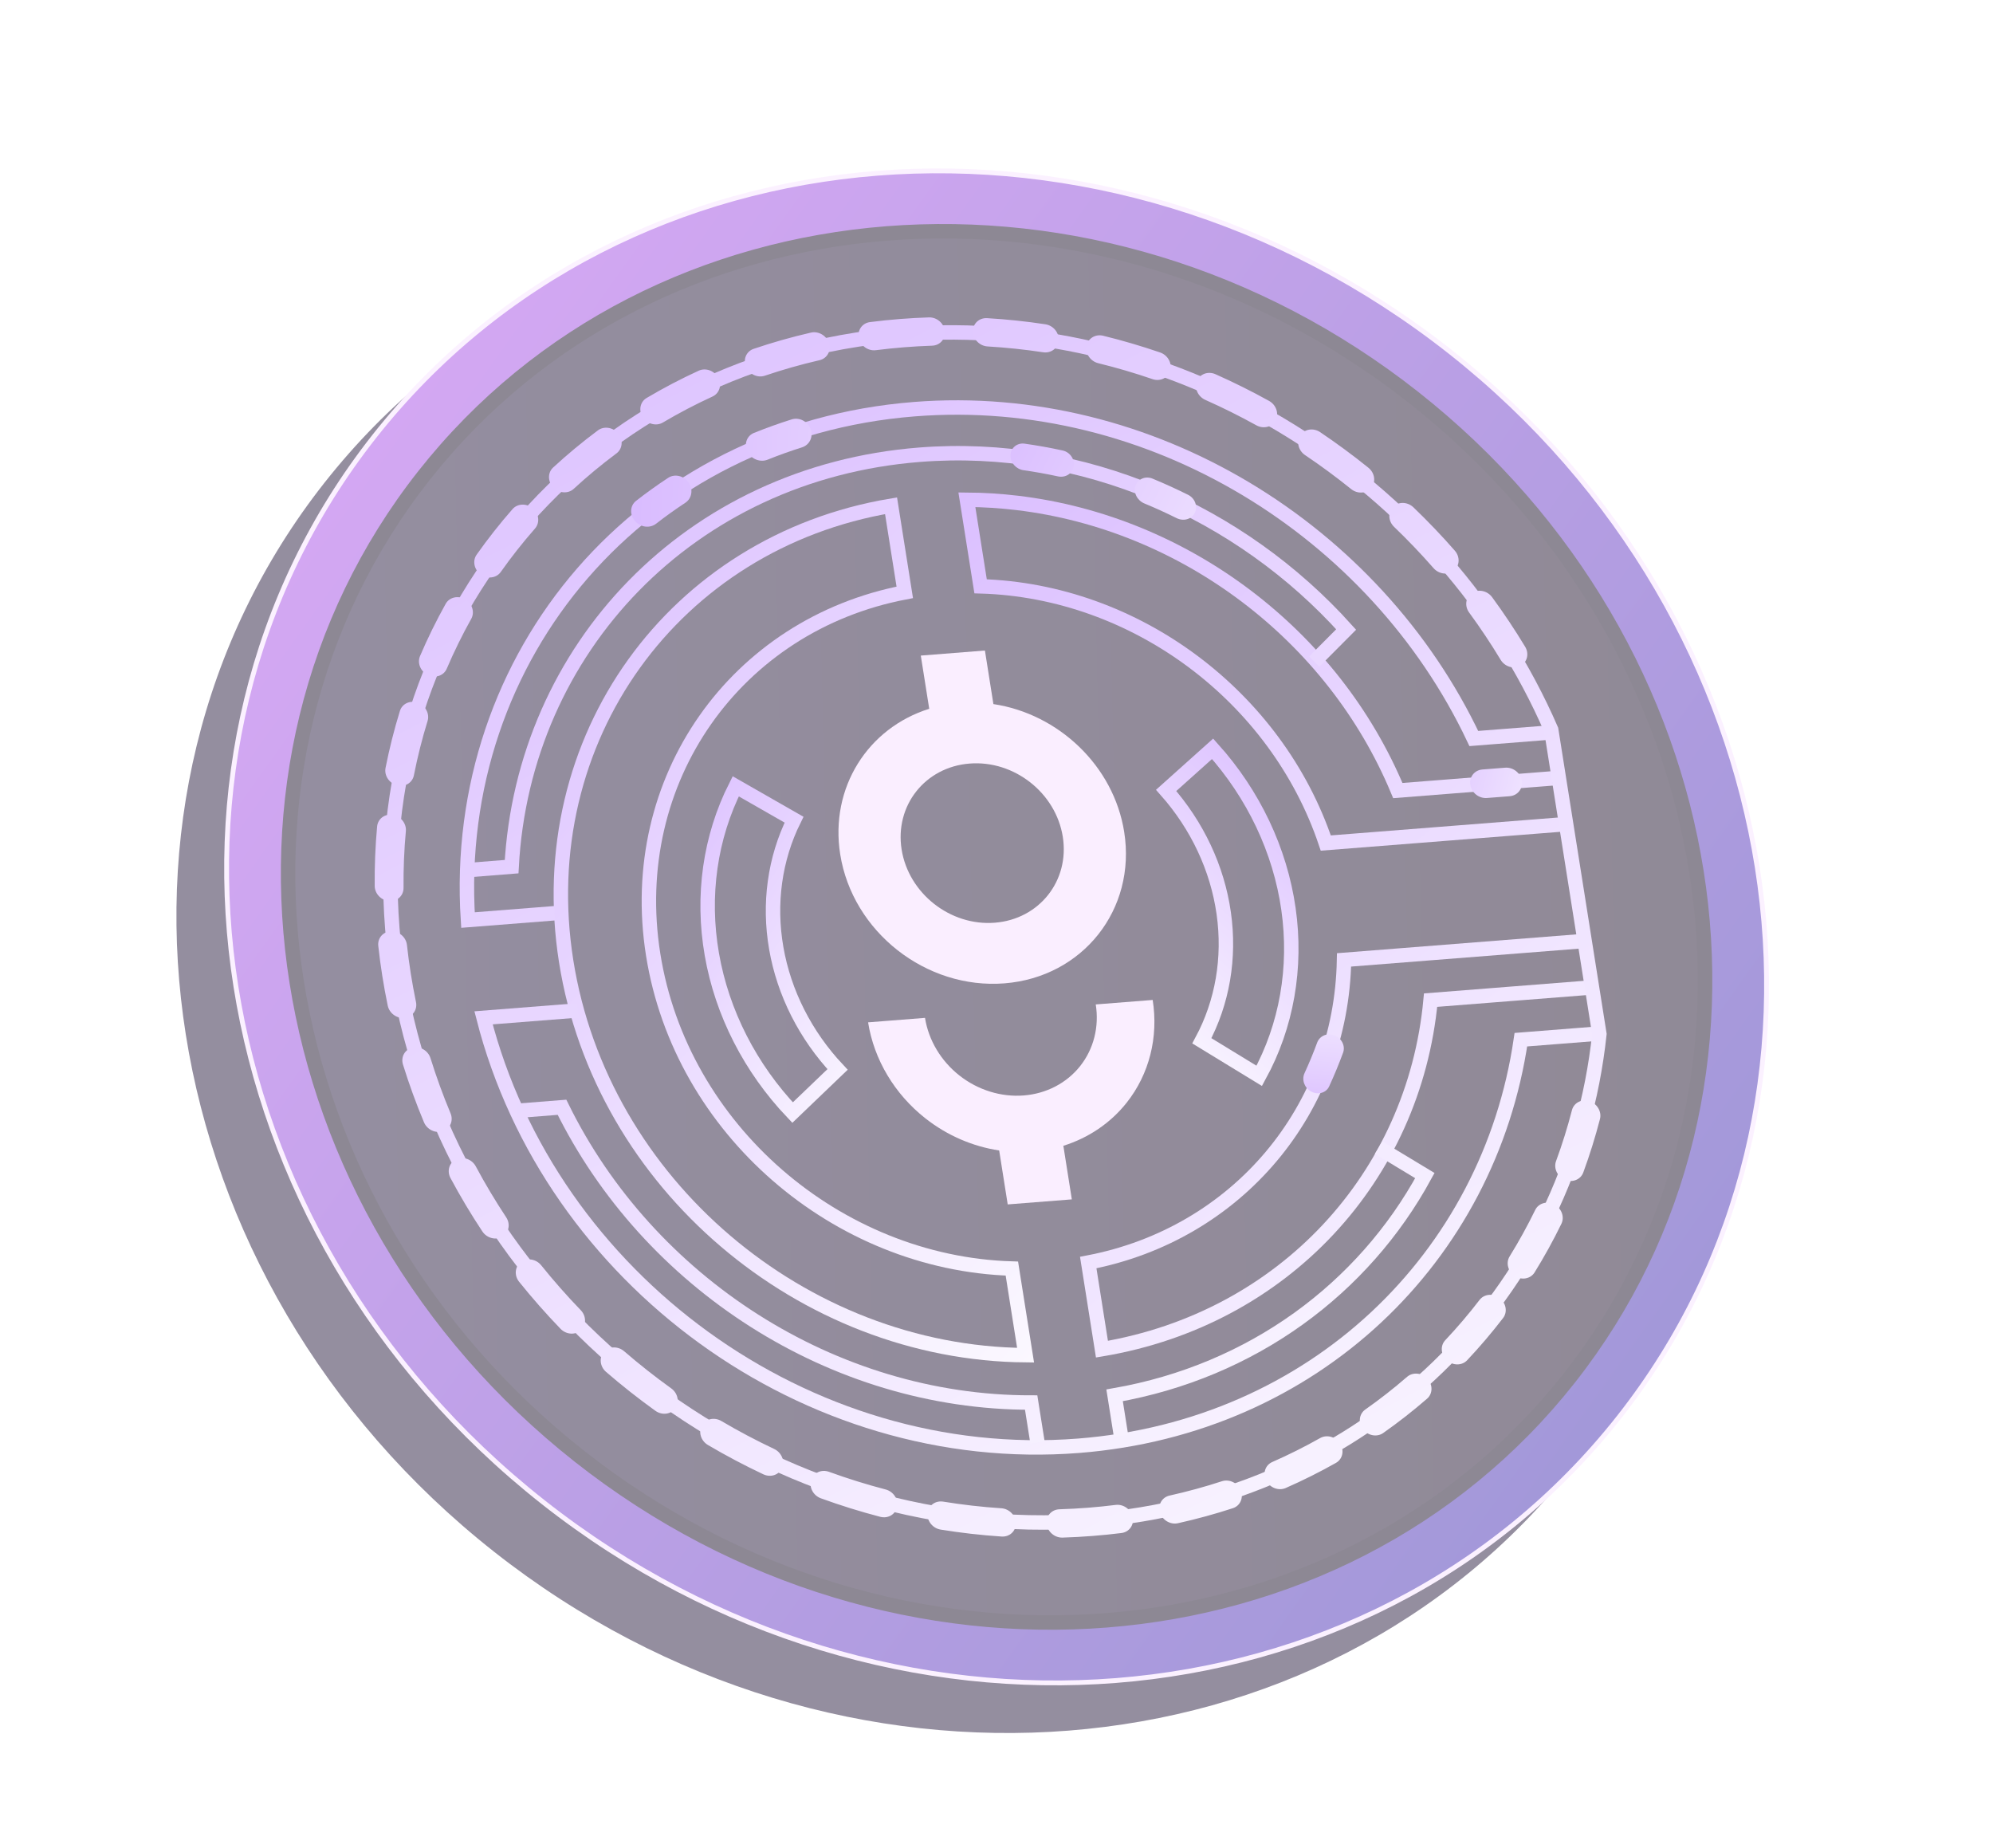 <svg width="110" height="102" viewBox="0 0 110 102" fill="none" xmlns="http://www.w3.org/2000/svg">
<g opacity="0.5" filter="url(#filter0_f_3122_6055)">
<path d="M86.823 80.95C100.689 63.361 96.505 36.943 77.477 21.942C58.45 6.942 31.784 9.041 17.918 26.63C4.052 44.219 8.237 70.637 27.264 85.637C46.292 100.637 72.957 98.539 86.823 80.95Z" fill="#291D40"/>
<path d="M89.352 78.232C103.175 60.697 99.004 34.36 80.034 19.406C61.065 4.452 34.482 6.544 20.658 24.079C6.835 41.614 11.006 67.951 29.976 82.905C48.945 97.859 75.528 95.767 89.352 78.232Z" fill="url(#paint0_linear_3122_6055)"/>
<path d="M80.032 19.408C99 34.361 103.171 60.697 89.349 78.23C75.527 95.764 48.945 97.856 29.977 82.903C11.01 67.95 6.839 41.614 20.661 24.081C34.483 6.547 61.065 4.455 80.032 19.408Z" stroke="#F8E4FF" stroke-width="0.266"/>
<path d="M93.642 56.405C94.966 35.617 78.744 16.419 57.409 13.524C36.074 10.629 17.705 25.134 16.381 45.922C15.057 66.709 31.279 85.907 52.614 88.802C73.949 91.697 92.318 77.192 93.642 56.405Z" fill="url(#paint1_linear_3122_6055)"/>
<path d="M44.917 42.261L50.419 41.828L49.714 37.375M42.794 49.073L51.458 48.391L52.057 52.169M50.384 41.793L51.51 42.608C50.924 43.304 50.64 44.188 50.788 45.122C50.936 46.055 51.489 46.873 52.279 47.461L51.435 48.431" stroke="#F7CE69" stroke-width="0.398"/>
<path d="M61.545 40.953L56.043 41.386L55.338 36.933M65.747 47.267L57.083 47.949L57.681 51.727M56.066 41.346L55.223 42.316C56.013 42.904 56.566 43.722 56.714 44.656C56.862 45.589 56.578 46.473 55.992 47.169L57.118 47.984" stroke="#F7CE69" stroke-width="0.398"/>
<path d="M50.785 37.395L51.368 41.08C52.414 41.829 53.852 41.715 54.638 40.822L54.054 37.138" stroke="#F7CE69" stroke-width="0.398"/>
<path d="M53.301 53.283L52.718 49.599C53.503 48.706 54.941 48.593 55.987 49.342L56.57 53.026" stroke="#F7CE69" stroke-width="0.398"/>
<path d="M44.481 49.726L50.675 49.239L51.122 52.061" stroke="#F7CE69" stroke-width="0.398"/>
<path d="M64.306 48.166L58.112 48.653L58.559 51.476" stroke="#F7CE69" stroke-width="0.398"/>
<path d="M51.615 37.929L51.995 40.328C52.583 40.824 53.373 40.761 53.791 40.187L53.411 37.787" stroke="#F7CE69" stroke-width="0.398"/>
<path d="M53.944 52.634L53.564 50.235C53.982 49.66 54.772 49.598 55.36 50.093L55.74 52.493" stroke="#F7CE69" stroke-width="0.398"/>
<path d="M45.638 43.364L49.694 43.044C49.267 43.65 49.072 44.424 49.202 45.246C49.332 46.069 49.765 46.794 50.371 47.318L45.285 47.718" stroke="#F7CE69" stroke-width="0.398"/>
<path d="M61.187 42.14L57.131 42.459C57.737 42.984 58.17 43.709 58.3 44.531C58.43 45.353 58.234 46.127 57.808 46.733L62.894 46.333" stroke="#F7CE69" stroke-width="0.398"/>
<path d="M43.393 41.477L49.371 41.007L49.014 38.754" stroke="#F7CE69" stroke-width="0.398"/>
<path d="M62.787 39.951L56.808 40.422L56.451 38.169" stroke="#F7CE69" stroke-width="0.398"/>
<path d="M93.815 56.431C95.144 35.565 78.862 16.295 57.447 13.389C36.032 10.484 17.594 25.043 16.265 45.908C14.936 66.773 31.218 86.043 52.633 88.949C74.048 91.855 92.486 77.296 93.815 56.431Z" fill="url(#paint2_linear_3122_6055)"/>
<path d="M86.998 50.872L86.997 50.866L87.336 50.84L86.998 50.872Z" fill="url(#paint3_linear_3122_6055)"/>
<path d="M78.034 21.944C95.487 35.702 99.325 59.935 86.606 76.068C73.888 92.201 49.429 94.126 31.976 80.368C14.523 66.609 10.685 42.376 23.403 26.243C36.122 10.11 60.581 8.185 78.034 21.944Z" stroke="#1B1229" stroke-width="0.797"/>
<path fill-rule="evenodd" clip-rule="evenodd" d="M50.822 36.182L54.361 35.903L54.829 38.859C58.412 39.395 61.468 42.258 62.048 45.916C62.725 50.19 59.765 53.931 55.437 54.272C51.109 54.612 47.051 51.424 46.374 47.15C45.79 43.462 47.914 40.172 51.287 39.119L50.822 36.182ZM58.659 46.183C59.043 48.609 57.363 50.732 54.907 50.925C52.45 51.119 50.148 49.309 49.763 46.883C49.379 44.457 51.059 42.334 53.515 42.141C55.972 41.947 58.275 43.757 58.659 46.183ZM59.62 58.834C58.874 59.776 57.753 60.361 56.503 60.459C55.254 60.557 53.977 60.162 52.955 59.359C51.934 58.555 51.25 57.411 51.054 56.177L47.913 56.424C48.238 58.481 49.378 60.388 51.081 61.727C52.281 62.67 53.691 63.276 55.148 63.495L55.619 66.472L59.158 66.194L58.69 63.236C60.078 62.803 61.295 61.982 62.188 60.853C63.431 59.282 63.946 57.245 63.62 55.188L60.478 55.435C60.674 56.669 60.365 57.892 59.62 58.834Z" fill="#F6DEFF"/>
<path d="M87.167 51.955L74.182 52.977C74.034 61.234 68.302 68.102 60.063 69.681L60.82 74.461C70.852 72.774 78.049 64.952 78.959 55.198L87.703 54.51M86.146 45.507L73.174 46.528C70.463 38.452 62.688 32.607 54.122 32.359L53.365 27.581C54.299 27.587 55.227 27.647 56.144 27.756C65.391 28.86 73.582 35.055 77.15 43.632L85.686 42.96" stroke="url(#paint4_linear_3122_6055)" stroke-width="0.797"/>
<path fill-rule="evenodd" clip-rule="evenodd" d="M81.15 43.317C81.081 42.883 81.381 42.502 81.82 42.468L83.075 42.369C83.513 42.334 83.925 42.659 83.994 43.093C84.063 43.528 83.763 43.909 83.324 43.943L82.069 44.042C81.63 44.077 81.219 43.752 81.15 43.317Z" fill="url(#paint5_linear_3122_6055)"/>
<path d="M49.18 27.913C37.217 29.924 29.302 40.764 31.249 53.056C33.196 65.349 44.307 74.691 56.605 74.793L55.848 70.013C46.209 69.72 37.58 62.342 36.049 52.678C34.519 43.015 40.627 34.477 49.937 32.692L49.18 27.913Z" stroke="url(#paint6_linear_3122_6055)" stroke-width="0.797"/>
<path d="M87.954 57.065L83.942 57.381C82.186 69.381 72.538 78.768 59.531 79.792C44.513 80.974 30.375 70.585 26.689 56.175L31.9 55.765M85.707 40.416L81.345 40.759C75.905 29.265 63.519 21.555 50.469 22.582C35.433 23.766 24.885 36.126 25.829 50.778L30.613 50.402" stroke="url(#paint7_linear_3122_6055)" stroke-width="0.797"/>
<path d="M60.185 83.923C41.936 85.359 24.822 71.867 21.958 53.788C19.095 35.708 31.567 19.887 49.815 18.451C65.133 17.246 79.653 26.559 85.615 40.276L88.275 57.07C86.752 71.376 75.503 82.717 60.185 83.923Z" stroke="url(#paint8_linear_3122_6055)" stroke-width="0.797"/>
<path fill-rule="evenodd" clip-rule="evenodd" d="M49.923 19.164C49.39 19.206 48.863 19.261 48.341 19.327C47.911 19.382 47.489 19.079 47.4 18.651C47.311 18.223 47.588 17.831 48.019 17.776C48.566 17.706 49.118 17.649 49.676 17.605C50.208 17.564 50.74 17.534 51.27 17.517C51.708 17.502 52.101 17.841 52.149 18.272C52.197 18.704 51.882 19.065 51.444 19.079C50.938 19.096 50.431 19.124 49.923 19.164ZM53.698 18.293C53.691 17.861 54.042 17.533 54.481 17.559C55.562 17.623 56.635 17.736 57.697 17.897C58.136 17.964 58.463 18.363 58.429 18.79C58.395 19.217 58.012 19.509 57.573 19.442C56.561 19.289 55.538 19.181 54.507 19.12C54.068 19.094 53.705 18.724 53.698 18.293ZM45.755 18.944C45.886 19.364 45.651 19.784 45.231 19.88C44.201 20.117 43.195 20.403 42.216 20.735C41.811 20.873 41.344 20.652 41.173 20.243C41.001 19.834 41.191 19.39 41.596 19.253C42.623 18.904 43.678 18.605 44.758 18.356C45.178 18.26 45.624 18.523 45.755 18.944ZM59.968 19.095C60.044 18.677 60.456 18.424 60.889 18.53C61.951 18.791 62.999 19.099 64.029 19.452C64.453 19.597 64.703 20.045 64.587 20.451C64.471 20.858 64.033 21.07 63.609 20.924C62.627 20.587 61.628 20.294 60.616 20.045C60.183 19.939 59.893 19.514 59.968 19.095ZM39.643 20.851C39.854 21.245 39.711 21.708 39.325 21.885C38.381 22.319 37.467 22.798 36.586 23.319C36.223 23.535 35.727 23.406 35.48 23.031C35.232 22.657 35.326 22.179 35.689 21.964C36.614 21.416 37.572 20.914 38.563 20.459C38.949 20.282 39.432 20.458 39.643 20.851ZM66.063 21.031C66.219 20.64 66.678 20.471 67.089 20.654C68.095 21.101 69.081 21.593 70.042 22.125C70.437 22.344 70.601 22.823 70.408 23.195C70.215 23.567 69.738 23.692 69.343 23.473C68.425 22.965 67.486 22.497 66.527 22.071C66.115 21.888 65.908 21.422 66.063 21.031ZM34.125 23.933C34.407 24.284 34.362 24.772 34.025 25.023C33.202 25.636 32.414 26.289 31.666 26.979C31.357 27.263 30.853 27.23 30.54 26.905C30.226 26.58 30.221 26.086 30.529 25.802C31.314 25.078 32.14 24.393 33.003 23.751C33.34 23.5 33.843 23.581 34.125 23.933ZM71.768 24.027C71.997 23.677 72.487 23.598 72.863 23.85C73.779 24.466 74.668 25.122 75.527 25.815C75.879 26.099 75.951 26.593 75.688 26.918C75.425 27.243 74.926 27.276 74.574 26.992C73.754 26.332 72.906 25.706 72.033 25.119C71.657 24.866 71.539 24.378 71.768 24.027ZM29.41 28.062C29.752 28.358 29.806 28.853 29.53 29.168C28.858 29.934 28.227 30.735 27.639 31.567C27.397 31.909 26.904 31.972 26.536 31.708C26.168 31.444 26.066 30.953 26.307 30.612C26.924 29.739 27.585 28.899 28.29 28.096C28.566 27.782 29.068 27.767 29.41 28.062ZM76.887 27.972C77.182 27.675 77.685 27.688 78.012 28C78.807 28.763 79.569 29.56 80.295 30.39C80.593 30.729 80.571 31.221 80.247 31.488C79.923 31.754 79.419 31.695 79.122 31.356C78.429 30.565 77.702 29.805 76.944 29.077C76.618 28.764 76.592 28.27 76.887 27.972ZM25.674 33.077C26.064 33.306 26.213 33.788 26.009 34.154C25.512 35.044 25.061 35.962 24.658 36.905C24.493 37.292 24.028 37.449 23.621 37.257C23.213 37.064 23.017 36.595 23.182 36.209C23.605 35.219 24.078 34.257 24.599 33.324C24.803 32.958 25.285 32.847 25.674 33.077ZM81.242 32.728C81.592 32.494 82.091 32.599 82.357 32.962C83.003 33.844 83.611 34.756 84.178 35.694C84.41 36.078 84.294 36.55 83.921 36.748C83.547 36.947 83.056 36.797 82.824 36.414C82.284 35.519 81.704 34.65 81.088 33.809C80.822 33.446 80.891 32.962 81.242 32.728ZM23.061 38.785C23.482 38.938 23.724 39.39 23.599 39.793C23.297 40.772 23.045 41.772 22.844 42.791C22.762 43.208 22.345 43.455 21.913 43.342C21.481 43.229 21.197 42.8 21.279 42.383C21.49 41.314 21.755 40.264 22.072 39.238C22.196 38.834 22.639 38.631 23.061 38.785ZM21.678 44.971C22.116 45.042 22.44 45.445 22.401 45.871C22.306 46.901 22.263 47.945 22.273 49.003C22.277 49.433 21.924 49.759 21.485 49.73C21.045 49.702 20.685 49.329 20.681 48.898C20.67 47.789 20.715 46.694 20.814 45.614C20.854 45.188 21.24 44.9 21.678 44.971ZM21.584 51.398C22.022 51.385 22.414 51.724 22.461 52.156C22.518 52.679 22.589 53.204 22.672 53.731C22.756 54.259 22.852 54.782 22.959 55.301C23.049 55.729 22.772 56.121 22.341 56.176C21.91 56.231 21.489 55.928 21.4 55.5C21.287 54.956 21.186 54.407 21.099 53.855C21.011 53.303 20.938 52.752 20.878 52.204C20.831 51.773 21.147 51.412 21.584 51.398ZM22.766 57.818C23.186 57.722 23.632 57.985 23.762 58.406C24.083 59.438 24.452 60.451 24.866 61.44C25.038 61.849 24.849 62.293 24.444 62.43C24.038 62.568 23.571 62.347 23.4 61.938C22.965 60.9 22.578 59.838 22.242 58.755C22.111 58.334 22.346 57.915 22.766 57.818ZM25.182 63.983C25.568 63.806 26.052 63.981 26.262 64.375C26.777 65.338 27.337 66.274 27.937 67.182C28.185 67.556 28.091 68.034 27.727 68.249C27.364 68.465 26.869 68.336 26.621 67.961C25.991 67.009 25.404 66.027 24.864 65.017C24.654 64.623 24.796 64.16 25.182 63.983ZM87.726 60.774C88.153 60.91 88.413 61.352 88.307 61.762C88.047 62.766 87.74 63.749 87.386 64.711C87.24 65.106 86.786 65.286 86.371 65.112C85.956 64.938 85.737 64.477 85.883 64.082C86.221 63.165 86.514 62.227 86.761 61.271C86.867 60.861 87.299 60.638 87.726 60.774ZM28.752 69.653C29.089 69.402 29.591 69.483 29.873 69.835C30.562 70.692 31.289 71.517 32.052 72.307C32.366 72.633 32.37 73.126 32.062 73.411C31.754 73.695 31.25 73.661 30.936 73.336C30.137 72.508 29.374 71.642 28.652 70.743C28.37 70.392 28.415 69.904 28.752 69.653ZM85.789 66.476C86.188 66.686 86.363 67.162 86.179 67.54C85.73 68.462 85.236 69.358 84.699 70.225C84.479 70.581 83.992 70.672 83.611 70.428C83.231 70.183 83.101 69.697 83.321 69.341C83.833 68.513 84.304 67.659 84.733 66.779C84.916 66.402 85.389 66.266 85.789 66.476ZM33.331 74.611C33.607 74.297 34.108 74.282 34.451 74.578C35.285 75.298 36.151 75.981 37.046 76.624C37.414 76.888 37.516 77.379 37.275 77.721C37.034 78.062 36.54 78.126 36.172 77.862C35.234 77.188 34.325 76.472 33.451 75.716C33.109 75.421 33.055 74.926 33.331 74.611ZM82.772 71.642C83.13 71.919 83.215 72.412 82.96 72.743C82.338 73.553 81.676 74.33 80.976 75.074C80.689 75.378 80.186 75.377 79.853 75.071C79.52 74.765 79.482 74.27 79.769 73.966C80.438 73.257 81.069 72.515 81.662 71.743C81.917 71.411 82.414 71.366 82.772 71.642ZM38.739 78.674C38.943 78.308 39.425 78.197 39.814 78.426C40.761 78.984 41.733 79.498 42.727 79.968C43.135 80.16 43.331 80.629 43.166 81.016C43.001 81.402 42.536 81.56 42.129 81.367C41.086 80.875 40.066 80.336 39.074 79.751C38.685 79.522 38.535 79.04 38.739 78.674ZM78.786 76.094C79.091 76.427 79.081 76.92 78.764 77.195C77.993 77.864 77.186 78.496 76.344 79.088C76 79.331 75.499 79.238 75.226 78.88C74.952 78.523 75.009 78.037 75.353 77.794C76.155 77.23 76.925 76.627 77.66 75.989C77.977 75.714 78.481 75.761 78.786 76.094ZM44.769 81.684C44.894 81.281 45.337 81.078 45.758 81.231C46.781 81.603 47.822 81.928 48.879 82.204C49.311 82.317 49.594 82.746 49.512 83.163C49.43 83.58 49.013 83.826 48.581 83.713C47.473 83.424 46.381 83.083 45.308 82.693C44.886 82.539 44.645 82.088 44.769 81.684ZM73.967 79.676C74.208 80.054 74.104 80.529 73.736 80.737C72.841 81.242 71.916 81.705 70.962 82.124C70.572 82.295 70.091 82.113 69.886 81.716C69.682 81.32 69.832 80.86 70.221 80.689C71.13 80.289 72.013 79.847 72.865 79.366C73.234 79.159 73.727 79.297 73.967 79.676ZM51.195 83.519C51.234 83.093 51.62 82.805 52.059 82.876C53.117 83.048 54.188 83.171 55.267 83.242C55.707 83.27 56.066 83.643 56.071 84.074C56.075 84.505 55.722 84.831 55.282 84.802C54.15 84.728 53.028 84.599 51.917 84.419C51.479 84.348 51.156 83.945 51.195 83.519ZM68.481 82.253C68.648 82.664 68.453 83.105 68.046 83.238C67.061 83.56 66.049 83.837 65.015 84.067C64.595 84.161 64.15 83.895 64.022 83.474C63.894 83.052 64.131 82.635 64.552 82.541C65.538 82.322 66.502 82.057 67.442 81.75C67.849 81.617 68.314 81.842 68.481 82.253ZM57.767 84.103C57.72 83.672 58.036 83.311 58.473 83.298C59.003 83.281 59.534 83.253 60.066 83.211C60.575 83.171 61.079 83.119 61.578 83.057C62.008 83.003 62.429 83.306 62.517 83.735C62.605 84.163 62.328 84.554 61.897 84.608C61.374 84.674 60.846 84.728 60.313 84.769C59.756 84.813 59.199 84.844 58.644 84.861C58.207 84.874 57.814 84.535 57.767 84.103Z" fill="url(#paint9_linear_3122_6055)"/>
<path d="M57.262 79.606L56.913 77.407C45.935 77.416 35.773 70.777 31.019 61.111L28.532 61.307M61.872 79.243L61.518 77.009C69.131 75.676 75.248 71.114 78.643 64.881L76.089 63.339M25.946 48.012L28.238 47.831C28.879 35.807 38.065 26.095 50.75 25.097C59.78 24.386 68.462 28.258 74.298 34.743L72.539 36.51" stroke="url(#paint10_linear_3122_6055)" stroke-width="0.797"/>
<path fill-rule="evenodd" clip-rule="evenodd" d="M65.577 27.31C65.957 27.5 66.12 27.951 65.944 28.306C65.769 28.66 65.323 28.785 64.942 28.596C64.358 28.305 63.763 28.035 63.16 27.785C62.768 27.622 62.547 27.194 62.672 26.816C62.796 26.438 63.218 26.253 63.61 26.415C64.276 26.69 64.933 26.989 65.577 27.31ZM58.649 24.862C59.059 24.951 59.333 25.354 59.261 25.748C59.19 26.143 58.801 26.381 58.391 26.292C57.763 26.156 57.13 26.042 56.491 25.951C56.078 25.892 55.755 25.527 55.772 25.122C55.788 24.718 56.138 24.427 56.552 24.486C57.257 24.585 57.956 24.711 58.649 24.862Z" fill="url(#paint11_linear_3122_6055)"/>
<path fill-rule="evenodd" clip-rule="evenodd" d="M74.13 58.096C74.266 57.723 74.047 57.293 73.652 57.14C73.256 56.987 72.835 57.17 72.698 57.543C72.487 58.115 72.254 58.679 71.999 59.233C71.834 59.593 71.994 60.042 72.369 60.243C72.745 60.444 73.193 60.321 73.359 59.961C73.641 59.35 73.898 58.728 74.13 58.096Z" fill="url(#paint12_linear_3122_6055)"/>
<path fill-rule="evenodd" clip-rule="evenodd" d="M43.699 23.145C44.119 23.013 44.589 23.263 44.744 23.689C44.899 24.116 44.681 24.558 44.261 24.691C43.618 24.894 42.987 25.12 42.37 25.369C41.964 25.532 41.471 25.345 41.261 24.938C41.052 24.531 41.205 24.058 41.611 23.894C42.291 23.619 42.988 23.369 43.699 23.145ZM36.88 26.371C37.241 26.134 37.752 26.259 38.012 26.639C38.273 27.02 38.184 27.512 37.823 27.75C37.27 28.114 36.733 28.499 36.214 28.903C35.873 29.168 35.357 29.11 35.051 28.762C34.745 28.415 34.765 27.909 35.105 27.644C35.677 27.197 36.269 26.772 36.88 26.371Z" fill="url(#paint13_linear_3122_6055)"/>
<path d="M46.228 59.024L43.745 61.404C41.41 58.951 39.852 55.901 39.289 52.673C38.727 49.444 39.189 46.204 40.607 43.397L43.826 45.239C42.759 47.392 42.415 49.869 42.845 52.337C43.275 54.805 44.458 57.138 46.228 59.024Z" stroke="url(#paint14_linear_3122_6055)" stroke-width="0.797"/>
<path d="M66.334 57.442L69.501 59.377C71.01 56.621 71.576 53.404 71.115 50.168C70.653 46.931 69.188 43.843 66.927 41.326L64.364 43.623C66.078 45.557 67.189 47.92 67.541 50.394C67.894 52.868 67.471 55.327 66.334 57.442Z" stroke="url(#paint15_linear_3122_6055)" stroke-width="0.797"/>
</g>
<defs>
<filter id="filter0_f_3122_6055" x="-3.678" y="-3.301" width="117.355" height="108.975" filterUnits="userSpaceOnUse" color-interpolation-filters="sRGB">
<feFlood flood-opacity="0" result="BackgroundImageFix"/>
<feBlend mode="normal" in="SourceGraphic" in2="BackgroundImageFix" result="shape"/>
<feGaussianBlur stdDeviation="2" result="effect1_foregroundBlur_3122_6055"/>
</filter>
<linearGradient id="paint0_linear_3122_6055" x1="-9.326" y1="-3.914" x2="98.244" y2="72.986" gradientUnits="userSpaceOnUse">
<stop stop-color="#D55FFF"/>
<stop offset="1" stop-color="#4230B1"/>
</linearGradient>
<linearGradient id="paint1_linear_3122_6055" x1="83.444" y1="21.498" x2="36.597" y2="101.365" gradientUnits="userSpaceOnUse">
<stop stop-color="#995C08"/>
<stop offset="1" stop-color="#683811"/>
</linearGradient>
<linearGradient id="paint2_linear_3122_6055" x1="-40.485" y1="44.194" x2="135.414" y2="40.441" gradientUnits="userSpaceOnUse">
<stop stop-color="#2F2450"/>
<stop offset="1" stop-color="#1E1024"/>
</linearGradient>
<linearGradient id="paint3_linear_3122_6055" x1="75.742" y1="49.281" x2="102.943" y2="51.079" gradientUnits="userSpaceOnUse">
<stop stop-color="#DC9327"/>
<stop offset="0.04" stop-color="#E8B744"/>
<stop offset="0.08" stop-color="#F2D35B"/>
<stop offset="0.12" stop-color="#F9E76B"/>
<stop offset="0.16" stop-color="#FEF375"/>
<stop offset="0.2" stop-color="#FFF778"/>
<stop offset="0.28" stop-color="#EAC34A"/>
<stop offset="0.34" stop-color="#D99A26"/>
<stop offset="0.36" stop-color="#CB8E24"/>
<stop offset="0.4" stop-color="#B77E21"/>
<stop offset="0.43" stop-color="#AB741F"/>
<stop offset="0.47" stop-color="#A7711E"/>
<stop offset="0.51" stop-color="#AB7622"/>
<stop offset="0.56" stop-color="#B8852E"/>
<stop offset="0.61" stop-color="#CD9E42"/>
<stop offset="0.66" stop-color="#EBC15E"/>
<stop offset="0.68" stop-color="#F6CE69"/>
<stop offset="0.72" stop-color="#F3C962"/>
<stop offset="0.78" stop-color="#EBBA4F"/>
<stop offset="0.85" stop-color="#DEA231"/>
<stop offset="0.87" stop-color="#D99A26"/>
<stop offset="1" stop-color="#F6CE69"/>
</linearGradient>
<linearGradient id="paint4_linear_3122_6055" x1="64.969" y1="-3.436" x2="115.726" y2="62.345" gradientUnits="userSpaceOnUse">
<stop stop-color="#A55FFF"/>
<stop offset="1" stop-color="white"/>
</linearGradient>
<linearGradient id="paint5_linear_3122_6055" x1="75.902" y1="39.96" x2="89.222" y2="43.411" gradientUnits="userSpaceOnUse">
<stop stop-color="#A55FFF"/>
<stop offset="1" stop-color="white"/>
</linearGradient>
<linearGradient id="paint6_linear_3122_6055" x1="34.715" y1="-1.05" x2="89.267" y2="49.956" gradientUnits="userSpaceOnUse">
<stop stop-color="#A55FFF"/>
<stop offset="1" stop-color="white"/>
</linearGradient>
<linearGradient id="paint7_linear_3122_6055" x1="49.348" y1="-14.063" x2="96.88" y2="86.068" gradientUnits="userSpaceOnUse">
<stop stop-color="#A55FFF"/>
<stop offset="1" stop-color="white"/>
</linearGradient>
<linearGradient id="paint8_linear_3122_6055" x1="45.788" y1="-24.175" x2="103.161" y2="89.618" gradientUnits="userSpaceOnUse">
<stop stop-color="#A55FFF"/>
<stop offset="1" stop-color="white"/>
</linearGradient>
<linearGradient id="paint9_linear_3122_6055" x1="44.847" y1="-25.141" x2="103.787" y2="89.425" gradientUnits="userSpaceOnUse">
<stop stop-color="#A55FFF"/>
<stop offset="1" stop-color="white"/>
</linearGradient>
<linearGradient id="paint10_linear_3122_6055" x1="44.578" y1="-9.312" x2="93.883" y2="81.673" gradientUnits="userSpaceOnUse">
<stop stop-color="#A55FFF"/>
<stop offset="1" stop-color="white"/>
</linearGradient>
<linearGradient id="paint11_linear_3122_6055" x1="50.22" y1="20.773" x2="78.043" y2="34.962" gradientUnits="userSpaceOnUse">
<stop stop-color="#A55FFF"/>
<stop offset="1" stop-color="white"/>
</linearGradient>
<linearGradient id="paint12_linear_3122_6055" x1="72.9" y1="65.968" x2="74.142" y2="52.563" gradientUnits="userSpaceOnUse">
<stop offset="0.161" stop-color="#A55FFF"/>
<stop offset="1" stop-color="white"/>
</linearGradient>
<linearGradient id="paint13_linear_3122_6055" x1="28.058" y1="19.813" x2="73.04" y2="22.114" gradientUnits="userSpaceOnUse">
<stop stop-color="#A55FFF"/>
<stop offset="1" stop-color="white"/>
</linearGradient>
<linearGradient id="paint14_linear_3122_6055" x1="39.186" y1="30.662" x2="61.183" y2="46.088" gradientUnits="userSpaceOnUse">
<stop stop-color="#A55FFF"/>
<stop offset="1" stop-color="white"/>
</linearGradient>
<linearGradient id="paint15_linear_3122_6055" x1="64.329" y1="28.683" x2="48.031" y2="47.437" gradientUnits="userSpaceOnUse">
<stop stop-color="#A55FFF"/>
<stop offset="1" stop-color="white"/>
</linearGradient>
</defs>
</svg>
